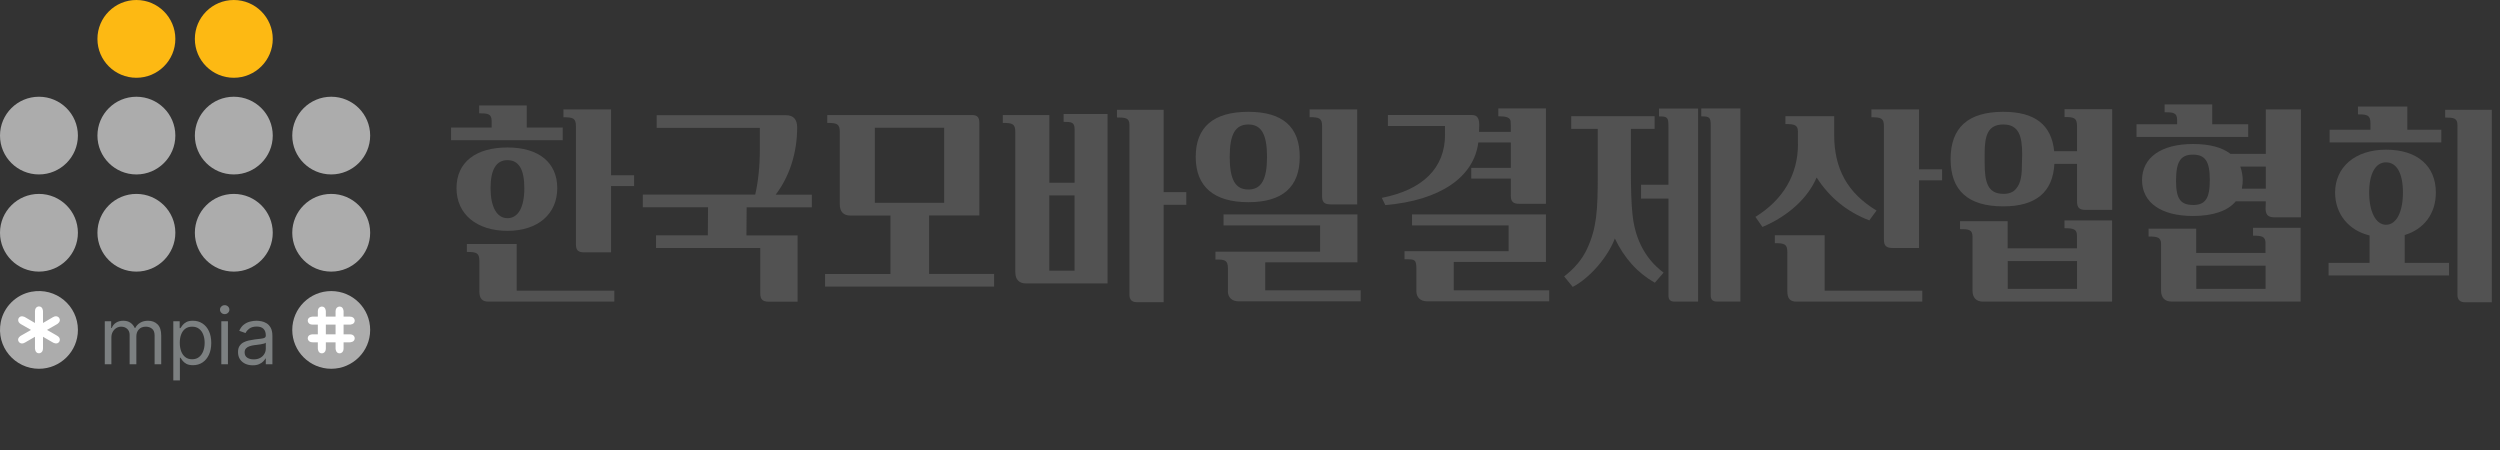 <svg width="222" height="40" viewBox="0 0 222 40" fill="none" xmlns="http://www.w3.org/2000/svg">
<rect x="0" y="0" width="222" height="40" fill="#333333" stroke="none"/>
<g clip-path="url(#clip0_107_1531)">
<path d="M43.657 11.324V10.721C43.657 10.08 43.247 10.061 42.548 10.061V9.363H46.776V11.324H49.97V12.449H40.053V11.324H43.657ZM45.062 13.096C47.847 13.096 49.485 14.435 49.485 16.709C49.485 18.984 47.79 20.499 45.062 20.499C42.334 20.499 40.538 19.022 40.538 16.709C40.538 14.397 42.252 13.096 45.062 13.096ZM41.458 21.668H45.881V25.809H54.551V26.783H43.367C42.819 26.783 42.567 26.513 42.567 25.872V23.17C42.567 22.453 42.315 22.372 41.458 22.372V21.674V21.668ZM45.062 19.374C46.02 19.374 46.561 18.4 46.561 16.709C46.561 15.019 46.057 14.221 45.062 14.221C44.066 14.221 43.562 15.057 43.562 16.709C43.562 18.362 44.11 19.374 45.062 19.374ZM51.142 21.668V11.211C51.142 10.494 50.89 10.413 50.033 10.413V9.715H54.261V15.566H56.309V16.521H54.261V22.409H51.904C51.337 22.409 51.142 22.233 51.142 21.668Z" fill="#525252"/>
<path d="M67.512 26.041V22.02H58.256V20.895H62.855L62.874 18.406H57.084V17.281H67.064C67.335 16.094 67.474 14.755 67.474 13.278V11.355H58.313V10.23H69.793C70.454 10.23 70.788 10.601 70.788 11.318C70.788 13.574 70.108 15.673 68.879 17.288H72.093V18.413H66.302L66.283 20.901H70.826V26.789H68.274C67.726 26.789 67.512 26.595 67.512 26.048V26.041Z" fill="#525252"/>
<path d="M73.262 24.332H79.071V19.141H75.505C74.9 19.141 74.572 18.789 74.572 18.148V11.713C74.572 10.997 74.32 10.915 73.463 10.915V10.218H86.342C86.79 10.218 86.966 10.431 86.966 10.915V19.135H82.505V24.326H88.276V25.451H73.268V24.326L73.262 24.332ZM83.841 11.343H77.685V18.01H83.841V11.343Z" fill="#525252"/>
<path d="M90.158 24.194V11.714C90.158 10.997 89.906 10.915 89.049 10.915V10.218H93.182V16.226H95.425V11.481C95.425 10.84 95.135 10.821 94.449 10.821V10.124H98.349V25.168H91.097C90.492 25.168 90.164 24.816 90.164 24.194H90.158ZM95.419 17.351H93.176V24.037H95.419V17.351ZM99.18 9.753H103.333V17.061H105.343V18.186H103.333V26.833H100.957C100.51 26.833 100.296 26.62 100.296 26.174V11.091C100.296 10.469 99.943 10.432 99.187 10.432V9.753H99.18Z" fill="#525252"/>
<path d="M110.855 9.929C113.898 9.929 115.417 11.267 115.417 13.932C115.417 16.596 113.898 17.954 110.855 17.954C107.812 17.954 106.18 16.59 106.18 13.932C106.18 11.274 107.761 9.929 110.855 9.929ZM109.04 25.847V23.823C109.04 23.063 108.706 23.044 107.931 23.044V22.346H117.225V20.015H108.65V19.041H120.539V23.295H112.354V25.784H120.829V26.758H109.992C109.387 26.758 109.034 26.406 109.034 25.847H109.04ZM110.855 16.829C112.008 16.829 112.512 15.936 112.512 13.932C112.512 11.927 112.008 11.054 110.855 11.054C109.702 11.054 109.198 11.908 109.198 13.932C109.198 15.955 109.702 16.829 110.855 16.829ZM116.292 9.715H120.52V18.148H118.164C117.597 18.148 117.401 17.954 117.401 17.407V11.204C117.401 10.488 117.149 10.406 116.292 10.406V9.709V9.715Z" fill="#525252"/>
<path d="M128.313 11.965V11.186H123.247V10.212H130.713C131.199 10.212 131.356 10.545 131.356 11.085L131.337 11.707H134.16C134.16 11.223 134.16 10.909 134.141 10.752C134.084 10.419 133.731 10.325 133.051 10.325V9.627H137.279V18.098H134.922C134.355 18.098 134.16 17.904 134.16 17.357V15.861H130.65V14.906H134.16V12.65H131.274C130.884 15.742 127.865 17.803 123.014 18.211L122.705 17.57C126.366 16.854 128.319 14.906 128.319 11.952L128.313 11.965ZM124.728 22.309H133.965V20.015H125.389V19.041H137.279V23.258H129.094V25.784H137.569V26.758H126.731C126.126 26.758 125.774 26.406 125.774 25.847V23.804C125.774 23.534 125.736 23.339 125.679 23.22C125.522 23.006 125.288 23.025 124.721 23.025V22.309H124.728Z" fill="#525252"/>
<path d="M140.942 22.076C141.799 20.229 141.881 18.614 141.881 15.566V11.443H139.525V10.319H146.928V11.443H144.824V15.271C144.824 16.804 144.861 18.048 144.962 18.984C145.139 20.87 145.876 22.83 147.728 24.213L146.947 25.105C145.41 24.232 144.238 22.931 143.4 21.178C142.757 22.868 141.138 24.716 139.657 25.476L138.895 24.546C139.827 23.829 140.514 23.013 140.942 22.076ZM145.718 16.402H148.157V11.211C148.157 10.413 148.062 10.337 147.319 10.337V9.64H150.79V26.783H148.686C148.333 26.783 148.163 26.607 148.163 26.28V17.633H145.725V16.408L145.718 16.402ZM151.08 9.634H154.546V26.777H152.46C152.088 26.777 151.912 26.601 151.912 26.249V11.205C151.912 10.425 151.836 10.331 151.074 10.331V9.634H151.08Z" fill="#525252"/>
<path d="M159.655 12.782V11.676C159.655 11.073 159.302 11.016 158.546 11.016V10.319H162.875V11.972C162.875 15.001 164.066 17.143 166.636 18.696L165.994 19.569C164.009 18.809 162.446 17.527 161.318 15.761C160.518 17.627 158.767 19.198 156.505 20.154L155.881 19.261C158.357 17.728 159.661 15.491 159.661 12.789L159.655 12.782ZM157.607 20.889H162.03V25.809H170.7V26.784H159.516C158.968 26.784 158.716 26.513 158.716 25.872V22.391C158.716 21.674 158.464 21.593 157.607 21.593V20.895V20.889ZM166.183 9.716H170.41V15.038H172.458V16.012H170.41V22.02H168.054C167.506 22.02 167.292 21.825 167.292 21.279V11.211C167.292 10.495 167.04 10.413 166.183 10.413V9.716Z" fill="#525252"/>
<path d="M184.441 17.897V14.554H182.431C182.292 17.061 180.793 18.325 177.888 18.325C174.769 18.325 173.213 16.923 173.213 14.127C173.213 11.33 174.769 9.929 177.888 9.929C180.692 9.929 182.173 11.072 182.412 13.429H184.441V11.192C184.441 10.431 184.107 10.394 183.332 10.394V9.696H187.56V18.639H185.203C184.655 18.639 184.441 18.444 184.441 17.897ZM174.051 19.644H178.279V22.051H184.435V20.926C184.435 20.323 184.082 20.266 183.326 20.266V19.569H187.553V26.783H176.092C175.487 26.783 175.16 26.431 175.16 25.809V21.008C175.16 20.348 174.731 20.348 174.051 20.348V19.651V19.644ZM177.894 17.218C178.38 17.218 178.751 17.08 179.003 16.791C179.488 16.244 179.551 15.49 179.551 14.378L179.57 13.718C179.57 12.103 179.281 11.054 177.894 11.054C176.508 11.054 176.237 12.065 176.237 13.618V14.453C176.237 16.144 176.489 17.212 177.894 17.212V17.218ZM184.441 23.182H178.285V25.652H184.441V23.182Z" fill="#525252"/>
<path d="M193.327 11.035V10.626C193.327 9.985 192.917 9.967 192.218 9.967V9.269H196.446V11.035H199.64V12.16H189.723V11.035H193.327ZM201.184 18.482L201.203 17.878H198.531C197.832 18.733 196.502 19.179 194.732 19.179C191.909 19.179 190.214 17.991 190.214 15.993C190.214 13.995 191.909 12.788 194.732 12.788C196.194 12.788 197.303 13.077 198.065 13.662H201.203V9.715H204.322V19.299H201.965C201.341 19.299 201.184 19.009 201.184 18.482ZM190.794 20.304H195.022V22.46H201.177V21.586C201.177 20.983 200.825 20.926 200.069 20.926V20.229H204.296V26.777H192.835C192.23 26.777 191.903 26.425 191.903 25.803V21.662C191.903 21.058 191.55 21.002 190.794 21.002V20.304ZM194.732 18.205C195.841 18.205 196.231 17.621 196.231 15.987C196.231 14.353 195.841 13.731 194.732 13.731C193.623 13.731 193.232 14.372 193.232 16.062C193.232 17.64 193.623 18.199 194.732 18.199V18.205ZM201.184 23.591H195.028V25.652H201.184V23.591ZM199.155 15.993C199.155 16.169 199.136 16.421 199.079 16.753H201.203V14.793H198.941C199.079 15.201 199.155 15.61 199.155 15.999V15.993Z" fill="#525252"/>
<path d="M206.777 23.34H210.419V20.908C208.548 20.461 207.357 18.985 207.357 17.099C207.357 14.881 209.09 13.291 211.881 13.291C214.672 13.291 216.304 14.749 216.304 17.099C216.304 18.947 215.271 20.348 213.538 20.87V23.34H217.476V24.464H206.777V23.34ZM210.495 11.519V10.953C210.495 10.237 210.243 10.155 209.386 10.155V9.458H213.771V11.519H216.789V12.644H206.872V11.519H210.495ZM211.881 19.959C212.795 19.959 213.381 18.834 213.381 17.099C213.381 15.365 212.813 14.416 211.881 14.416C210.948 14.416 210.381 15.409 210.381 17.099C210.381 18.79 210.967 19.959 211.881 19.959ZM217.123 9.753H221.275V26.84H218.9C218.453 26.84 218.22 26.626 218.22 26.18V11.098C218.22 10.476 217.867 10.438 217.13 10.438V9.759L217.123 9.753Z" fill="#525252"/>
<path d="M6.919 29.297C6.919 27.167 4.985 25.489 2.774 25.91C1.425 26.168 0.335 27.248 0.07 28.587C-0.371 30.799 1.318 32.747 3.46 32.747C5.369 32.747 6.919 31.201 6.919 29.297Z" fill="#ACACAC"/>
<path d="M6.918 20.669C6.918 18.765 5.368 17.219 3.459 17.219C1.55 17.219 0 18.765 0 20.669C0 22.573 1.55 24.119 3.459 24.119C5.368 24.119 6.918 22.573 6.918 20.669Z" fill="#ACACAC"/>
<path d="M6.918 12.04C6.918 10.13 5.368 8.59 3.459 8.59C1.55 8.59 0 10.13 0 12.04C0 13.951 1.55 15.49 3.459 15.49C5.368 15.49 6.918 13.944 6.918 12.04Z" fill="#ACACAC"/>
<path d="M15.571 20.669C15.571 18.765 14.021 17.219 12.111 17.219C10.202 17.219 8.652 18.765 8.652 20.669C8.652 22.573 10.202 24.119 12.111 24.119C14.021 24.119 15.571 22.573 15.571 20.669Z" fill="#ACACAC"/>
<path d="M15.571 12.041C15.571 10.13 14.021 8.591 12.111 8.591C10.202 8.591 8.652 10.136 8.652 12.041C8.652 13.945 10.202 15.491 12.111 15.491C14.021 15.491 15.571 13.945 15.571 12.041Z" fill="#ACACAC"/>
<path d="M15.571 3.456C15.571 1.552 14.021 0 12.111 0C10.202 0 8.652 1.546 8.652 3.456C8.652 5.367 10.202 6.906 12.111 6.906C14.021 6.906 15.571 5.36 15.571 3.456Z" fill="#FDB913"/>
<path d="M24.221 20.669C24.221 18.765 22.671 17.219 20.762 17.219C18.853 17.219 17.303 18.765 17.303 20.669C17.303 22.573 18.853 24.119 20.762 24.119C22.671 24.119 24.221 22.573 24.221 20.669Z" fill="#ACACAC"/>
<path d="M24.221 12.04C24.221 10.13 22.671 8.59 20.762 8.59C18.853 8.59 17.303 10.136 17.303 12.04C17.303 13.944 18.853 15.49 20.762 15.49C22.671 15.49 24.221 13.944 24.221 12.04Z" fill="#ACACAC"/>
<path d="M24.221 3.456C24.221 1.552 22.671 0 20.762 0C18.853 0 17.303 1.546 17.303 3.456C17.303 5.367 18.853 6.906 20.762 6.906C22.671 6.906 24.221 5.36 24.221 3.456Z" fill="#FDB913"/>
<path d="M32.871 29.297C32.871 27.387 31.321 25.847 29.412 25.847C27.503 25.847 25.953 27.393 25.953 29.297C25.953 31.201 27.503 32.747 29.412 32.747C31.321 32.747 32.871 31.201 32.871 29.297Z" fill="#ACACAC"/>
<path d="M32.871 20.669C32.871 18.765 31.321 17.219 29.412 17.219C27.503 17.219 25.953 18.765 25.953 20.669C25.953 22.573 27.503 24.119 29.412 24.119C31.321 24.119 32.871 22.573 32.871 20.669Z" fill="#ACACAC"/>
<path d="M32.871 12.04C32.871 10.13 31.321 8.59 29.412 8.59C27.503 8.59 25.953 10.136 25.953 12.04C25.953 13.944 27.503 15.49 29.412 15.49C31.321 15.49 32.871 13.944 32.871 12.04Z" fill="#ACACAC"/>
<path d="M27.328 30.038C27.328 30.038 27.328 30.397 27.763 30.397H28.223V30.943C28.223 30.943 28.223 31.377 28.582 31.377C28.582 31.377 28.935 31.377 28.935 30.943V30.397H29.798V30.943C29.798 30.943 29.798 31.377 30.157 31.377C30.157 31.377 30.51 31.377 30.51 30.943V30.397H31.064C31.064 30.397 31.499 30.397 31.499 30.038C31.499 30.038 31.499 29.687 31.064 29.687H30.51V28.826H31.064C31.064 28.826 31.499 28.826 31.499 28.474C31.499 28.474 31.499 28.116 31.064 28.116H30.51V27.651C30.51 27.651 30.51 27.223 30.157 27.223C30.157 27.223 29.798 27.223 29.798 27.651V28.116H28.935V27.651C28.935 27.651 28.935 27.223 28.582 27.223C28.582 27.223 28.223 27.223 28.223 27.651V28.116H27.763C27.763 28.116 27.328 28.116 27.328 28.474C27.328 28.474 27.328 28.826 27.763 28.826H28.223V29.687H27.763C27.763 29.687 27.328 29.686 27.328 30.038ZM28.935 29.687V28.826H29.798V29.687H28.935Z" fill="white"/>
<path d="M5.268 28.254C5.268 28.254 5.091 27.946 4.713 28.159L3.818 28.681V27.644C3.818 27.644 3.818 27.21 3.459 27.21C3.459 27.21 3.106 27.21 3.106 27.644V28.681L2.212 28.159C2.212 28.159 1.84 27.946 1.657 28.254C1.657 28.254 1.481 28.562 1.853 28.782L2.754 29.297L1.853 29.812C1.853 29.812 1.475 30.026 1.657 30.334C1.657 30.334 1.834 30.642 2.212 30.422L3.106 29.906V30.937C3.106 30.937 3.106 31.371 3.459 31.371C3.459 31.371 3.818 31.371 3.818 30.937V29.906L4.713 30.422C4.713 30.422 5.085 30.642 5.268 30.334C5.268 30.334 5.45 30.026 5.072 29.812L4.171 29.297L5.072 28.782C5.072 28.782 5.444 28.568 5.268 28.254Z" fill="white"/>
<path d="M9.305 32.349V28.531H9.871V29.128H9.921C10.001 28.924 10.129 28.766 10.306 28.653C10.484 28.539 10.697 28.482 10.945 28.482C11.197 28.482 11.407 28.539 11.574 28.653C11.743 28.766 11.875 28.924 11.969 29.128H12.009C12.107 28.931 12.254 28.774 12.449 28.658C12.645 28.54 12.879 28.482 13.152 28.482C13.494 28.482 13.773 28.588 13.99 28.802C14.207 29.014 14.316 29.345 14.316 29.794V32.349H13.729V29.794C13.729 29.512 13.652 29.311 13.498 29.19C13.344 29.069 13.162 29.009 12.954 29.009C12.685 29.009 12.477 29.09 12.33 29.252C12.182 29.413 12.108 29.617 12.108 29.864V32.349H11.512V29.734C11.512 29.517 11.441 29.342 11.301 29.21C11.16 29.076 10.978 29.009 10.756 29.009C10.604 29.009 10.461 29.049 10.329 29.13C10.198 29.212 10.092 29.324 10.011 29.468C9.931 29.611 9.891 29.776 9.891 29.963V32.349H9.305ZM15.389 33.781V28.531H15.955V29.138H16.025C16.068 29.071 16.128 28.987 16.204 28.884C16.282 28.78 16.393 28.687 16.537 28.606C16.683 28.523 16.88 28.482 17.129 28.482C17.45 28.482 17.733 28.562 17.979 28.723C18.224 28.883 18.415 29.111 18.553 29.406C18.691 29.701 18.759 30.049 18.759 30.45C18.759 30.855 18.691 31.205 18.553 31.502C18.415 31.797 18.225 32.025 17.981 32.188C17.738 32.349 17.457 32.429 17.139 32.429C16.893 32.429 16.697 32.388 16.549 32.307C16.402 32.224 16.288 32.131 16.209 32.026C16.129 31.92 16.068 31.832 16.025 31.763H15.975V33.781H15.389ZM15.965 30.44C15.965 30.729 16.008 30.983 16.092 31.203C16.177 31.422 16.3 31.594 16.462 31.718C16.625 31.841 16.824 31.902 17.059 31.902C17.304 31.902 17.509 31.837 17.673 31.708C17.839 31.577 17.963 31.401 18.046 31.181C18.13 30.959 18.173 30.712 18.173 30.44C18.173 30.172 18.131 29.93 18.048 29.714C17.967 29.497 17.844 29.326 17.678 29.2C17.514 29.072 17.308 29.009 17.059 29.009C16.82 29.009 16.62 29.069 16.457 29.19C16.295 29.309 16.172 29.477 16.09 29.692C16.007 29.906 15.965 30.155 15.965 30.44ZM19.654 32.349V28.531H20.241V32.349H19.654ZM19.952 27.895C19.838 27.895 19.739 27.856 19.657 27.778C19.575 27.7 19.535 27.607 19.535 27.497C19.535 27.388 19.575 27.294 19.657 27.216C19.739 27.138 19.838 27.099 19.952 27.099C20.067 27.099 20.165 27.138 20.246 27.216C20.329 27.294 20.37 27.388 20.37 27.497C20.37 27.607 20.329 27.7 20.246 27.778C20.165 27.856 20.067 27.895 19.952 27.895ZM22.439 32.439C22.197 32.439 21.977 32.393 21.78 32.302C21.583 32.209 21.426 32.076 21.31 31.902C21.194 31.726 21.136 31.514 21.136 31.266C21.136 31.047 21.179 30.869 21.265 30.734C21.352 30.596 21.467 30.488 21.611 30.41C21.755 30.333 21.914 30.275 22.088 30.236C22.264 30.197 22.441 30.165 22.618 30.142C22.85 30.112 23.038 30.09 23.182 30.075C23.328 30.058 23.434 30.031 23.5 29.993C23.568 29.955 23.602 29.888 23.602 29.794V29.774C23.602 29.529 23.535 29.338 23.401 29.202C23.268 29.067 23.067 28.998 22.797 28.998C22.517 28.998 22.297 29.06 22.138 29.183C21.979 29.305 21.867 29.436 21.802 29.575L21.246 29.376C21.345 29.144 21.478 28.964 21.643 28.834C21.811 28.703 21.993 28.612 22.19 28.561C22.389 28.508 22.585 28.482 22.777 28.482C22.899 28.482 23.04 28.496 23.2 28.526C23.36 28.554 23.515 28.613 23.664 28.703C23.815 28.792 23.94 28.927 24.04 29.108C24.139 29.288 24.189 29.53 24.189 29.834V32.349H23.602V31.832H23.572C23.533 31.915 23.466 32.004 23.373 32.098C23.281 32.193 23.157 32.273 23.003 32.339C22.849 32.406 22.661 32.439 22.439 32.439ZM22.528 31.912C22.76 31.912 22.956 31.866 23.115 31.775C23.276 31.684 23.397 31.566 23.478 31.422C23.561 31.278 23.602 31.126 23.602 30.967V30.43C23.577 30.46 23.523 30.488 23.438 30.512C23.355 30.536 23.259 30.556 23.15 30.575C23.042 30.591 22.937 30.606 22.834 30.619C22.733 30.631 22.651 30.641 22.588 30.649C22.436 30.669 22.293 30.701 22.16 30.746C22.029 30.789 21.923 30.855 21.842 30.942C21.763 31.029 21.723 31.146 21.723 31.295C21.723 31.499 21.798 31.653 21.949 31.758C22.102 31.86 22.295 31.912 22.528 31.912Z" fill="#7C8081"/>
</g>
<defs>
<clipPath id="clip0_107_1531">
<rect width="221.714" height="40" fill="white"/>
</clipPath>
</defs>
</svg>
